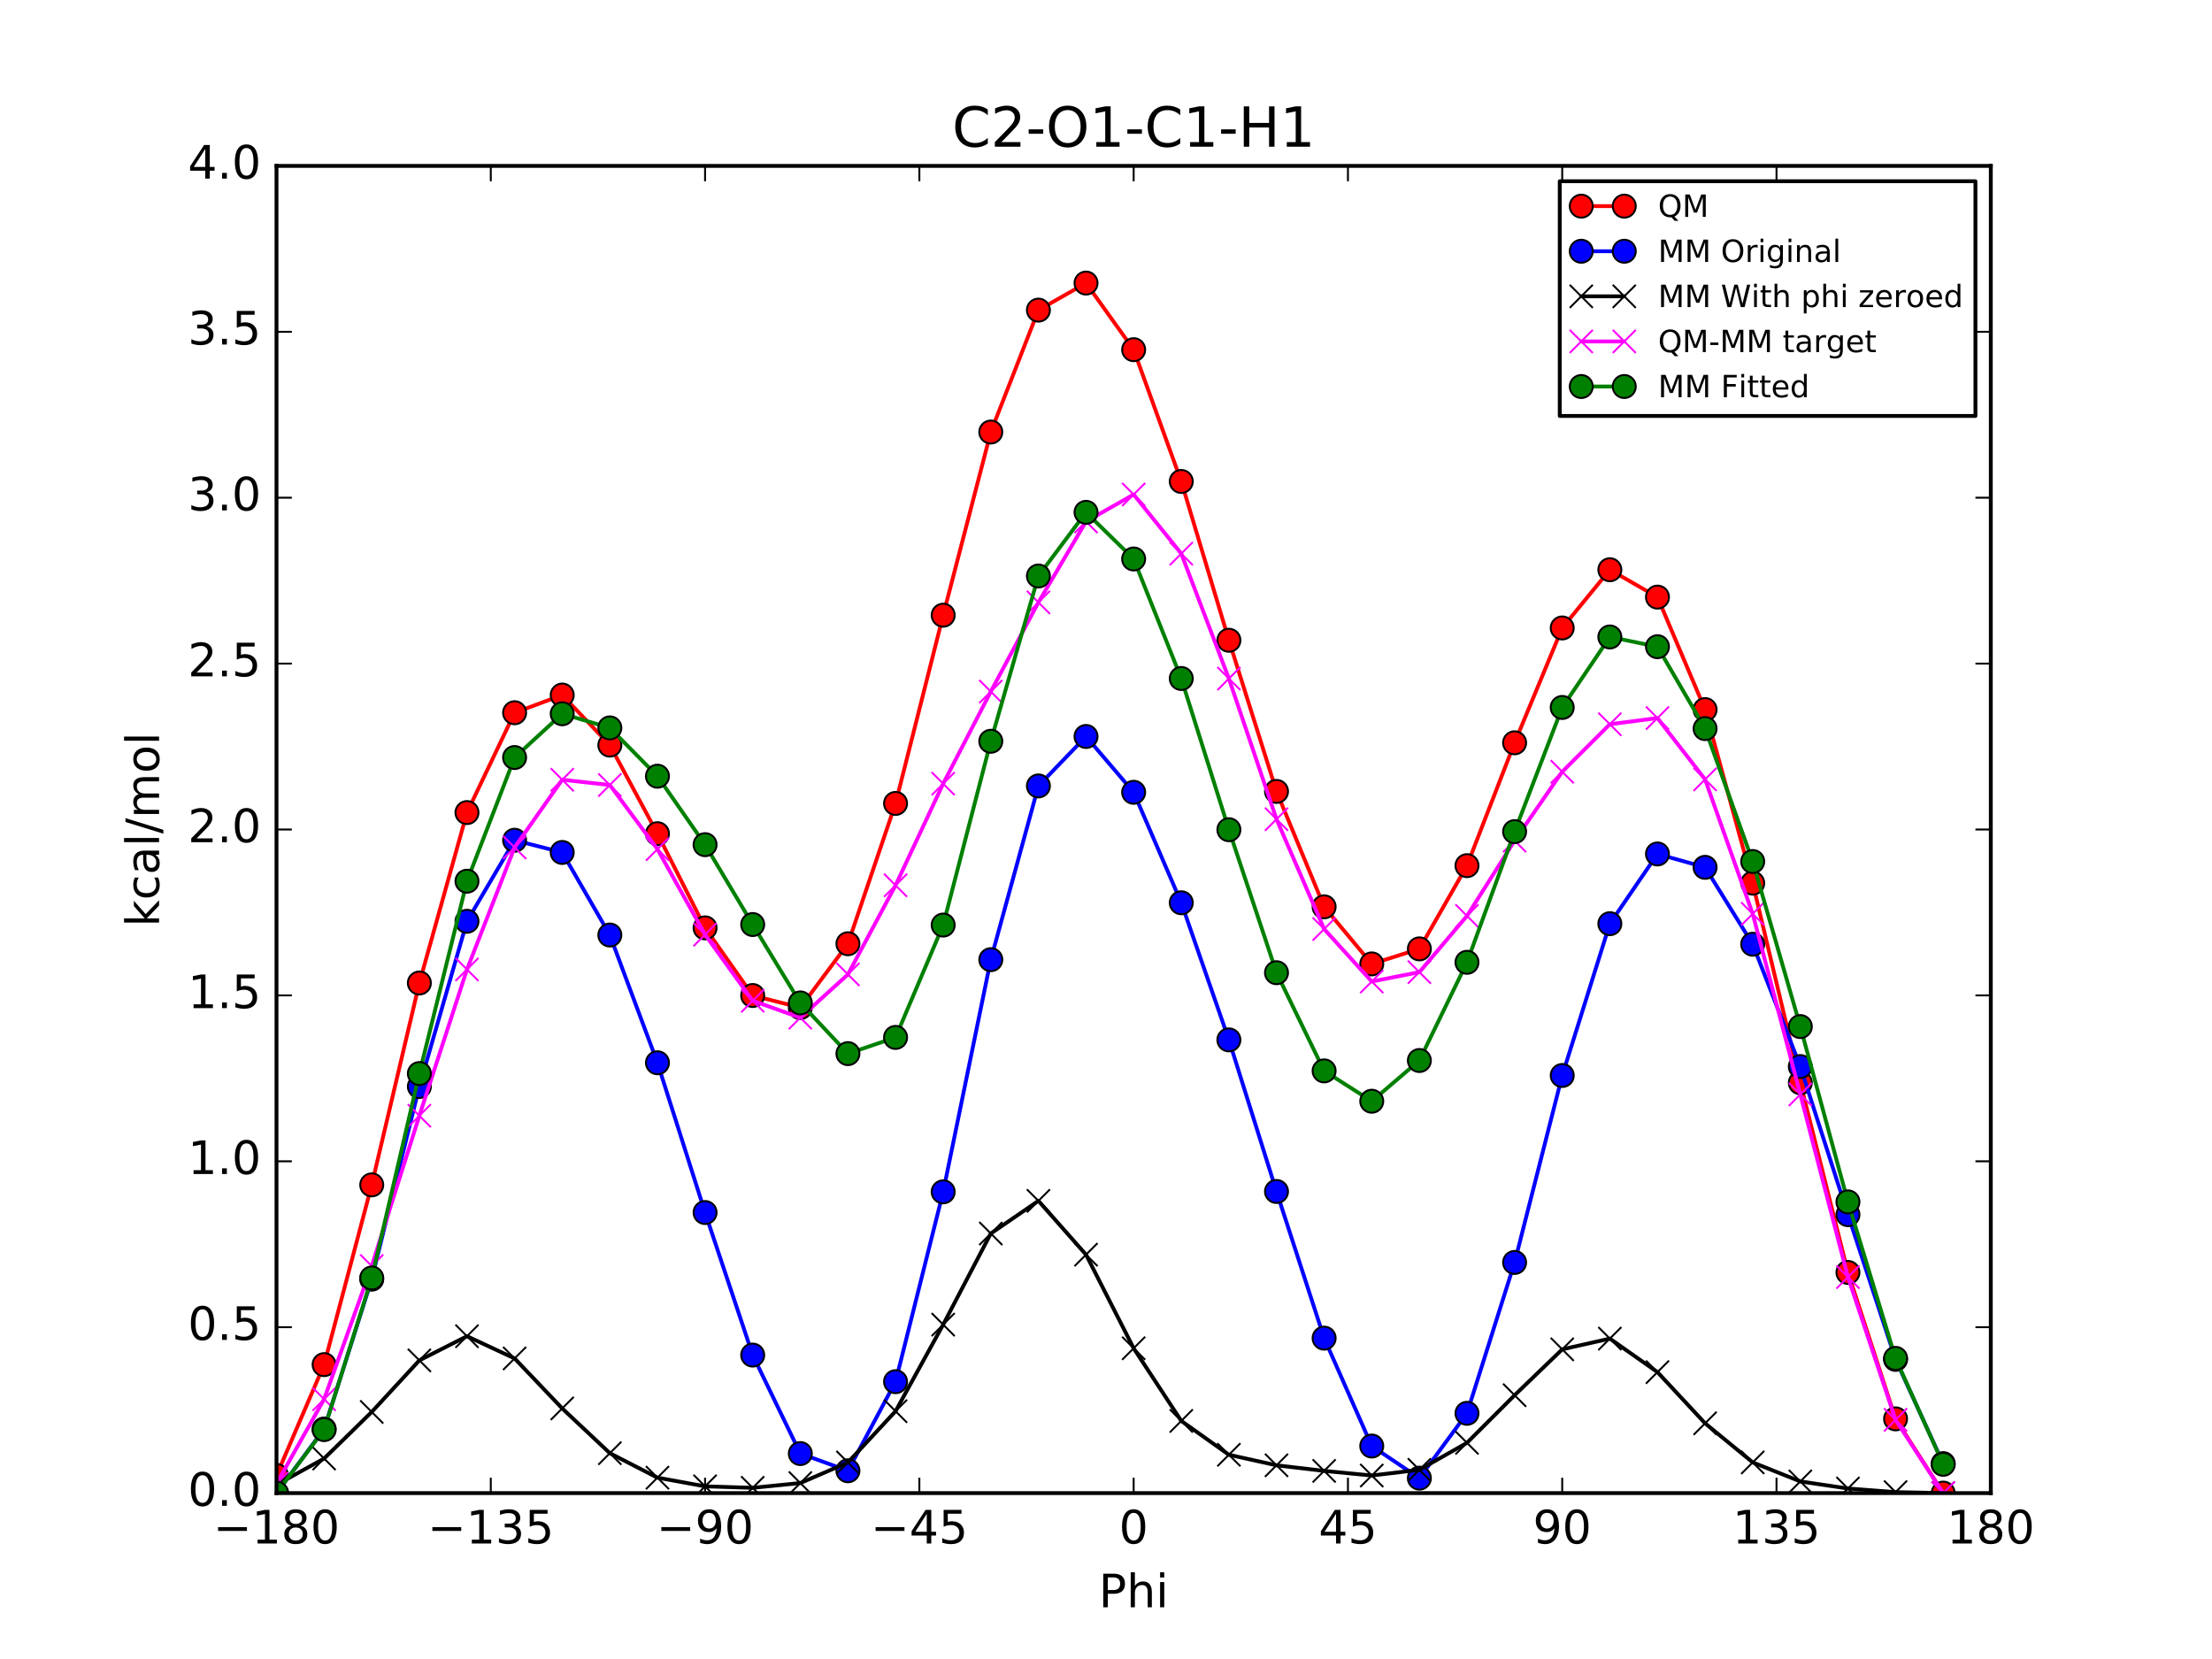 <?xml version="1.0" encoding="utf-8" standalone="no"?>
<!DOCTYPE svg PUBLIC "-//W3C//DTD SVG 1.1//EN"
  "http://www.w3.org/Graphics/SVG/1.1/DTD/svg11.dtd">
<!-- Created with matplotlib (http://matplotlib.org/) -->
<svg height="432pt" version="1.1" viewBox="0 0 576 432" width="576pt" xmlns="http://www.w3.org/2000/svg" xmlns:xlink="http://www.w3.org/1999/xlink">
 <defs>
  <style type="text/css">
*{stroke-linecap:butt;stroke-linejoin:round;stroke-miterlimit:100000;}
  </style>
 </defs>
 <g id="figure_1">
  <g id="patch_1">
   <path d="M 0 432 
L 576 432 
L 576 0 
L 0 0 
z
" style="fill:#ffffff;"/>
  </g>
  <g id="axes_1">
   <g id="patch_2">
    <path d="M 72 388.8 
L 518.4 388.8 
L 518.4 43.2 
L 72 43.2 
z
" style="fill:#ffffff;"/>
   </g>
   <g id="line2d_1">
    <path clip-path="url(#p5c73aeee30)" d="M 72 384.203 
L 84.4 355.343 
L 96.8 308.538 
L 109.2 255.971 
L 121.6 211.589 
L 134 185.594 
L 146.4 180.992 
L 158.8 194.021 
L 171.2 217.095 
L 183.6 241.612 
L 196 259.225 
L 208.4 262.377 
L 220.8 245.749 
L 233.2 209.209 
L 245.6 160.194 
L 258 112.499 
L 270.4 80.755 
L 282.8 73.713 
L 295.2 91.056 
L 307.6 125.37 
L 320 166.723 
L 332.4 206.086 
L 344.8 236.137 
L 357.2 251.004 
L 369.6 247.084 
L 382 225.412 
L 394.4 193.419 
L 406.8 163.517 
L 419.2 148.362 
L 431.6 155.483 
L 444 184.775 
L 456.4 229.964 
L 468.8 281.944 
L 481.2 331.339 
L 493.6 369.47 
L 506 388.8 
" style="fill:none;stroke:#ff0000;stroke-linecap:square;"/>
    <defs>
     <path d="M 0 3 
C 0.796 3 1.559 2.684 2.121 2.121 
C 2.684 1.559 3 0.796 3 0 
C 3 -0.796 2.684 -1.559 2.121 -2.121 
C 1.559 -2.684 0.796 -3 0 -3 
C -0.796 -3 -1.559 -2.684 -2.121 -2.121 
C -2.684 -1.559 -3 -0.796 -3 0 
C -3 0.796 -2.684 1.559 -2.121 2.121 
C -1.559 2.684 -0.796 3 0 3 
z
" id="m813292a72f" style="stroke:#000000;stroke-width:0.5;"/>
    </defs>
    <g clip-path="url(#p5c73aeee30)">
     <use style="fill:#ff0000;stroke:#000000;stroke-width:0.5;" x="72" xlink:href="#m813292a72f" y="384.203"/>
     <use style="fill:#ff0000;stroke:#000000;stroke-width:0.5;" x="84.4" xlink:href="#m813292a72f" y="355.343"/>
     <use style="fill:#ff0000;stroke:#000000;stroke-width:0.5;" x="96.8" xlink:href="#m813292a72f" y="308.538"/>
     <use style="fill:#ff0000;stroke:#000000;stroke-width:0.5;" x="109.2" xlink:href="#m813292a72f" y="255.971"/>
     <use style="fill:#ff0000;stroke:#000000;stroke-width:0.5;" x="121.6" xlink:href="#m813292a72f" y="211.589"/>
     <use style="fill:#ff0000;stroke:#000000;stroke-width:0.5;" x="134" xlink:href="#m813292a72f" y="185.594"/>
     <use style="fill:#ff0000;stroke:#000000;stroke-width:0.5;" x="146.4" xlink:href="#m813292a72f" y="180.992"/>
     <use style="fill:#ff0000;stroke:#000000;stroke-width:0.5;" x="158.8" xlink:href="#m813292a72f" y="194.021"/>
     <use style="fill:#ff0000;stroke:#000000;stroke-width:0.5;" x="171.2" xlink:href="#m813292a72f" y="217.095"/>
     <use style="fill:#ff0000;stroke:#000000;stroke-width:0.5;" x="183.6" xlink:href="#m813292a72f" y="241.612"/>
     <use style="fill:#ff0000;stroke:#000000;stroke-width:0.5;" x="196" xlink:href="#m813292a72f" y="259.225"/>
     <use style="fill:#ff0000;stroke:#000000;stroke-width:0.5;" x="208.4" xlink:href="#m813292a72f" y="262.377"/>
     <use style="fill:#ff0000;stroke:#000000;stroke-width:0.5;" x="220.8" xlink:href="#m813292a72f" y="245.749"/>
     <use style="fill:#ff0000;stroke:#000000;stroke-width:0.5;" x="233.2" xlink:href="#m813292a72f" y="209.209"/>
     <use style="fill:#ff0000;stroke:#000000;stroke-width:0.5;" x="245.6" xlink:href="#m813292a72f" y="160.194"/>
     <use style="fill:#ff0000;stroke:#000000;stroke-width:0.5;" x="258" xlink:href="#m813292a72f" y="112.499"/>
     <use style="fill:#ff0000;stroke:#000000;stroke-width:0.5;" x="270.4" xlink:href="#m813292a72f" y="80.755"/>
     <use style="fill:#ff0000;stroke:#000000;stroke-width:0.5;" x="282.8" xlink:href="#m813292a72f" y="73.713"/>
     <use style="fill:#ff0000;stroke:#000000;stroke-width:0.5;" x="295.2" xlink:href="#m813292a72f" y="91.056"/>
     <use style="fill:#ff0000;stroke:#000000;stroke-width:0.5;" x="307.6" xlink:href="#m813292a72f" y="125.37"/>
     <use style="fill:#ff0000;stroke:#000000;stroke-width:0.5;" x="320" xlink:href="#m813292a72f" y="166.723"/>
     <use style="fill:#ff0000;stroke:#000000;stroke-width:0.5;" x="332.4" xlink:href="#m813292a72f" y="206.086"/>
     <use style="fill:#ff0000;stroke:#000000;stroke-width:0.5;" x="344.8" xlink:href="#m813292a72f" y="236.137"/>
     <use style="fill:#ff0000;stroke:#000000;stroke-width:0.5;" x="357.2" xlink:href="#m813292a72f" y="251.004"/>
     <use style="fill:#ff0000;stroke:#000000;stroke-width:0.5;" x="369.6" xlink:href="#m813292a72f" y="247.084"/>
     <use style="fill:#ff0000;stroke:#000000;stroke-width:0.5;" x="382" xlink:href="#m813292a72f" y="225.412"/>
     <use style="fill:#ff0000;stroke:#000000;stroke-width:0.5;" x="394.4" xlink:href="#m813292a72f" y="193.419"/>
     <use style="fill:#ff0000;stroke:#000000;stroke-width:0.5;" x="406.8" xlink:href="#m813292a72f" y="163.517"/>
     <use style="fill:#ff0000;stroke:#000000;stroke-width:0.5;" x="419.2" xlink:href="#m813292a72f" y="148.362"/>
     <use style="fill:#ff0000;stroke:#000000;stroke-width:0.5;" x="431.6" xlink:href="#m813292a72f" y="155.483"/>
     <use style="fill:#ff0000;stroke:#000000;stroke-width:0.5;" x="444" xlink:href="#m813292a72f" y="184.775"/>
     <use style="fill:#ff0000;stroke:#000000;stroke-width:0.5;" x="456.4" xlink:href="#m813292a72f" y="229.964"/>
     <use style="fill:#ff0000;stroke:#000000;stroke-width:0.5;" x="468.8" xlink:href="#m813292a72f" y="281.944"/>
     <use style="fill:#ff0000;stroke:#000000;stroke-width:0.5;" x="481.2" xlink:href="#m813292a72f" y="331.339"/>
     <use style="fill:#ff0000;stroke:#000000;stroke-width:0.5;" x="493.6" xlink:href="#m813292a72f" y="369.47"/>
     <use style="fill:#ff0000;stroke:#000000;stroke-width:0.5;" x="506" xlink:href="#m813292a72f" y="388.8"/>
    </g>
   </g>
   <g id="line2d_2">
    <path clip-path="url(#p5c73aeee30)" d="M 72 388.8 
L 84.4 372.115 
L 96.8 333.089 
L 109.2 282.926 
L 121.6 239.901 
L 134 218.795 
L 146.4 221.977 
L 158.8 243.478 
L 171.2 276.744 
L 183.6 315.739 
L 196 352.861 
L 208.4 378.506 
L 220.8 382.984 
L 233.2 359.791 
L 245.6 310.35 
L 258 249.895 
L 270.4 204.653 
L 282.8 191.775 
L 295.2 206.312 
L 307.6 235.074 
L 320 270.784 
L 332.4 310.262 
L 344.8 348.448 
L 357.2 376.544 
L 369.6 384.902 
L 382 368.024 
L 394.4 328.738 
L 406.8 280.054 
L 419.2 240.525 
L 431.6 222.368 
L 444 225.852 
L 456.4 245.873 
L 468.8 277.73 
L 481.2 316.299 
L 493.6 353.98 
L 506 381.123 
" style="fill:none;stroke:#0000ff;stroke-linecap:square;"/>
    <defs>
     <path d="M 0 3 
C 0.796 3 1.559 2.684 2.121 2.121 
C 2.684 1.559 3 0.796 3 0 
C 3 -0.796 2.684 -1.559 2.121 -2.121 
C 1.559 -2.684 0.796 -3 0 -3 
C -0.796 -3 -1.559 -2.684 -2.121 -2.121 
C -2.684 -1.559 -3 -0.796 -3 0 
C -3 0.796 -2.684 1.559 -2.121 2.121 
C -1.559 2.684 -0.796 3 0 3 
z
" id="ma0b42e2186" style="stroke:#000000;stroke-width:0.5;"/>
    </defs>
    <g clip-path="url(#p5c73aeee30)">
     <use style="fill:#0000ff;stroke:#000000;stroke-width:0.5;" x="72" xlink:href="#ma0b42e2186" y="388.8"/>
     <use style="fill:#0000ff;stroke:#000000;stroke-width:0.5;" x="84.4" xlink:href="#ma0b42e2186" y="372.115"/>
     <use style="fill:#0000ff;stroke:#000000;stroke-width:0.5;" x="96.8" xlink:href="#ma0b42e2186" y="333.089"/>
     <use style="fill:#0000ff;stroke:#000000;stroke-width:0.5;" x="109.2" xlink:href="#ma0b42e2186" y="282.926"/>
     <use style="fill:#0000ff;stroke:#000000;stroke-width:0.5;" x="121.6" xlink:href="#ma0b42e2186" y="239.901"/>
     <use style="fill:#0000ff;stroke:#000000;stroke-width:0.5;" x="134" xlink:href="#ma0b42e2186" y="218.795"/>
     <use style="fill:#0000ff;stroke:#000000;stroke-width:0.5;" x="146.4" xlink:href="#ma0b42e2186" y="221.977"/>
     <use style="fill:#0000ff;stroke:#000000;stroke-width:0.5;" x="158.8" xlink:href="#ma0b42e2186" y="243.478"/>
     <use style="fill:#0000ff;stroke:#000000;stroke-width:0.5;" x="171.2" xlink:href="#ma0b42e2186" y="276.744"/>
     <use style="fill:#0000ff;stroke:#000000;stroke-width:0.5;" x="183.6" xlink:href="#ma0b42e2186" y="315.739"/>
     <use style="fill:#0000ff;stroke:#000000;stroke-width:0.5;" x="196" xlink:href="#ma0b42e2186" y="352.861"/>
     <use style="fill:#0000ff;stroke:#000000;stroke-width:0.5;" x="208.4" xlink:href="#ma0b42e2186" y="378.506"/>
     <use style="fill:#0000ff;stroke:#000000;stroke-width:0.5;" x="220.8" xlink:href="#ma0b42e2186" y="382.984"/>
     <use style="fill:#0000ff;stroke:#000000;stroke-width:0.5;" x="233.2" xlink:href="#ma0b42e2186" y="359.791"/>
     <use style="fill:#0000ff;stroke:#000000;stroke-width:0.5;" x="245.6" xlink:href="#ma0b42e2186" y="310.35"/>
     <use style="fill:#0000ff;stroke:#000000;stroke-width:0.5;" x="258" xlink:href="#ma0b42e2186" y="249.895"/>
     <use style="fill:#0000ff;stroke:#000000;stroke-width:0.5;" x="270.4" xlink:href="#ma0b42e2186" y="204.653"/>
     <use style="fill:#0000ff;stroke:#000000;stroke-width:0.5;" x="282.8" xlink:href="#ma0b42e2186" y="191.775"/>
     <use style="fill:#0000ff;stroke:#000000;stroke-width:0.5;" x="295.2" xlink:href="#ma0b42e2186" y="206.312"/>
     <use style="fill:#0000ff;stroke:#000000;stroke-width:0.5;" x="307.6" xlink:href="#ma0b42e2186" y="235.074"/>
     <use style="fill:#0000ff;stroke:#000000;stroke-width:0.5;" x="320" xlink:href="#ma0b42e2186" y="270.784"/>
     <use style="fill:#0000ff;stroke:#000000;stroke-width:0.5;" x="332.4" xlink:href="#ma0b42e2186" y="310.262"/>
     <use style="fill:#0000ff;stroke:#000000;stroke-width:0.5;" x="344.8" xlink:href="#ma0b42e2186" y="348.448"/>
     <use style="fill:#0000ff;stroke:#000000;stroke-width:0.5;" x="357.2" xlink:href="#ma0b42e2186" y="376.544"/>
     <use style="fill:#0000ff;stroke:#000000;stroke-width:0.5;" x="369.6" xlink:href="#ma0b42e2186" y="384.902"/>
     <use style="fill:#0000ff;stroke:#000000;stroke-width:0.5;" x="382" xlink:href="#ma0b42e2186" y="368.024"/>
     <use style="fill:#0000ff;stroke:#000000;stroke-width:0.5;" x="394.4" xlink:href="#ma0b42e2186" y="328.738"/>
     <use style="fill:#0000ff;stroke:#000000;stroke-width:0.5;" x="406.8" xlink:href="#ma0b42e2186" y="280.054"/>
     <use style="fill:#0000ff;stroke:#000000;stroke-width:0.5;" x="419.2" xlink:href="#ma0b42e2186" y="240.525"/>
     <use style="fill:#0000ff;stroke:#000000;stroke-width:0.5;" x="431.6" xlink:href="#ma0b42e2186" y="222.368"/>
     <use style="fill:#0000ff;stroke:#000000;stroke-width:0.5;" x="444" xlink:href="#ma0b42e2186" y="225.852"/>
     <use style="fill:#0000ff;stroke:#000000;stroke-width:0.5;" x="456.4" xlink:href="#ma0b42e2186" y="245.873"/>
     <use style="fill:#0000ff;stroke:#000000;stroke-width:0.5;" x="468.8" xlink:href="#ma0b42e2186" y="277.73"/>
     <use style="fill:#0000ff;stroke:#000000;stroke-width:0.5;" x="481.2" xlink:href="#ma0b42e2186" y="316.299"/>
     <use style="fill:#0000ff;stroke:#000000;stroke-width:0.5;" x="493.6" xlink:href="#ma0b42e2186" y="353.98"/>
     <use style="fill:#0000ff;stroke:#000000;stroke-width:0.5;" x="506" xlink:href="#ma0b42e2186" y="381.123"/>
    </g>
   </g>
   <g id="line2d_3">
    <path clip-path="url(#p5c73aeee30)" d="M 72 386.637 
L 84.4 379.798 
L 96.8 367.666 
L 109.2 354.237 
L 121.6 347.946 
L 134 353.729 
L 146.4 366.751 
L 158.8 378.407 
L 171.2 384.779 
L 183.6 387.039 
L 196 387.427 
L 208.4 386.183 
L 220.8 380.822 
L 233.2 367.474 
L 245.6 344.927 
L 258 321.207 
L 270.4 312.698 
L 282.8 326.71 
L 295.2 351.086 
L 307.6 370.003 
L 320 378.819 
L 332.4 381.561 
L 344.8 383.015 
L 357.2 384.221 
L 369.6 382.739 
L 382 375.707 
L 394.4 363.315 
L 406.8 351.365 
L 419.2 348.571 
L 431.6 357.302 
L 444 370.627 
L 456.4 380.802 
L 468.8 385.765 
L 481.2 387.599 
L 493.6 388.546 
L 506 388.8 
" style="fill:none;stroke:#000000;stroke-linecap:square;"/>
    <defs>
     <path d="M -3 3 
L 3 -3 
M -3 -3 
L 3 3 
" id="mfbe9fc2ca9" style="stroke:#000000;stroke-width:0.5;"/>
    </defs>
    <g clip-path="url(#p5c73aeee30)">
     <use style="stroke:#000000;stroke-width:0.5;" x="72" xlink:href="#mfbe9fc2ca9" y="386.637"/>
     <use style="stroke:#000000;stroke-width:0.5;" x="84.4" xlink:href="#mfbe9fc2ca9" y="379.798"/>
     <use style="stroke:#000000;stroke-width:0.5;" x="96.8" xlink:href="#mfbe9fc2ca9" y="367.666"/>
     <use style="stroke:#000000;stroke-width:0.5;" x="109.2" xlink:href="#mfbe9fc2ca9" y="354.237"/>
     <use style="stroke:#000000;stroke-width:0.5;" x="121.6" xlink:href="#mfbe9fc2ca9" y="347.946"/>
     <use style="stroke:#000000;stroke-width:0.5;" x="134" xlink:href="#mfbe9fc2ca9" y="353.729"/>
     <use style="stroke:#000000;stroke-width:0.5;" x="146.4" xlink:href="#mfbe9fc2ca9" y="366.751"/>
     <use style="stroke:#000000;stroke-width:0.5;" x="158.8" xlink:href="#mfbe9fc2ca9" y="378.407"/>
     <use style="stroke:#000000;stroke-width:0.5;" x="171.2" xlink:href="#mfbe9fc2ca9" y="384.779"/>
     <use style="stroke:#000000;stroke-width:0.5;" x="183.6" xlink:href="#mfbe9fc2ca9" y="387.039"/>
     <use style="stroke:#000000;stroke-width:0.5;" x="196" xlink:href="#mfbe9fc2ca9" y="387.427"/>
     <use style="stroke:#000000;stroke-width:0.5;" x="208.4" xlink:href="#mfbe9fc2ca9" y="386.183"/>
     <use style="stroke:#000000;stroke-width:0.5;" x="220.8" xlink:href="#mfbe9fc2ca9" y="380.822"/>
     <use style="stroke:#000000;stroke-width:0.5;" x="233.2" xlink:href="#mfbe9fc2ca9" y="367.474"/>
     <use style="stroke:#000000;stroke-width:0.5;" x="245.6" xlink:href="#mfbe9fc2ca9" y="344.927"/>
     <use style="stroke:#000000;stroke-width:0.5;" x="258" xlink:href="#mfbe9fc2ca9" y="321.207"/>
     <use style="stroke:#000000;stroke-width:0.5;" x="270.4" xlink:href="#mfbe9fc2ca9" y="312.698"/>
     <use style="stroke:#000000;stroke-width:0.5;" x="282.8" xlink:href="#mfbe9fc2ca9" y="326.71"/>
     <use style="stroke:#000000;stroke-width:0.5;" x="295.2" xlink:href="#mfbe9fc2ca9" y="351.086"/>
     <use style="stroke:#000000;stroke-width:0.5;" x="307.6" xlink:href="#mfbe9fc2ca9" y="370.003"/>
     <use style="stroke:#000000;stroke-width:0.5;" x="320" xlink:href="#mfbe9fc2ca9" y="378.819"/>
     <use style="stroke:#000000;stroke-width:0.5;" x="332.4" xlink:href="#mfbe9fc2ca9" y="381.561"/>
     <use style="stroke:#000000;stroke-width:0.5;" x="344.8" xlink:href="#mfbe9fc2ca9" y="383.015"/>
     <use style="stroke:#000000;stroke-width:0.5;" x="357.2" xlink:href="#mfbe9fc2ca9" y="384.221"/>
     <use style="stroke:#000000;stroke-width:0.5;" x="369.6" xlink:href="#mfbe9fc2ca9" y="382.739"/>
     <use style="stroke:#000000;stroke-width:0.5;" x="382" xlink:href="#mfbe9fc2ca9" y="375.707"/>
     <use style="stroke:#000000;stroke-width:0.5;" x="394.4" xlink:href="#mfbe9fc2ca9" y="363.315"/>
     <use style="stroke:#000000;stroke-width:0.5;" x="406.8" xlink:href="#mfbe9fc2ca9" y="351.365"/>
     <use style="stroke:#000000;stroke-width:0.5;" x="419.2" xlink:href="#mfbe9fc2ca9" y="348.571"/>
     <use style="stroke:#000000;stroke-width:0.5;" x="431.6" xlink:href="#mfbe9fc2ca9" y="357.302"/>
     <use style="stroke:#000000;stroke-width:0.5;" x="444" xlink:href="#mfbe9fc2ca9" y="370.627"/>
     <use style="stroke:#000000;stroke-width:0.5;" x="456.4" xlink:href="#mfbe9fc2ca9" y="380.802"/>
     <use style="stroke:#000000;stroke-width:0.5;" x="468.8" xlink:href="#mfbe9fc2ca9" y="385.765"/>
     <use style="stroke:#000000;stroke-width:0.5;" x="481.2" xlink:href="#mfbe9fc2ca9" y="387.599"/>
     <use style="stroke:#000000;stroke-width:0.5;" x="493.6" xlink:href="#mfbe9fc2ca9" y="388.546"/>
     <use style="stroke:#000000;stroke-width:0.5;" x="506" xlink:href="#mfbe9fc2ca9" y="388.8"/>
    </g>
   </g>
   <g id="line2d_4">
    <path clip-path="url(#p5c73aeee30)" d="M 72 386.366 
L 84.4 364.344 
L 96.8 329.672 
L 109.2 290.533 
L 121.6 252.443 
L 134 220.665 
L 146.4 203.041 
L 158.8 204.414 
L 171.2 221.116 
L 183.6 243.373 
L 196 260.598 
L 208.4 264.995 
L 220.8 253.728 
L 233.2 230.534 
L 245.6 204.067 
L 258 180.093 
L 270.4 156.857 
L 282.8 135.803 
L 295.2 128.77 
L 307.6 144.167 
L 320 176.704 
L 332.4 213.325 
L 344.8 241.922 
L 357.2 255.583 
L 369.6 253.144 
L 382 238.505 
L 394.4 218.904 
L 406.8 200.952 
L 419.2 188.591 
L 431.6 186.981 
L 444 202.949 
L 456.4 237.962 
L 468.8 284.979 
L 481.2 332.54 
L 493.6 369.724 
L 506 388.8 
" style="fill:none;stroke:#ff00ff;stroke-linecap:square;"/>
    <defs>
     <path d="M -3 3 
L 3 -3 
M -3 -3 
L 3 3 
" id="m4c16a5c792" style="stroke:#ff00ff;stroke-width:0.5;"/>
    </defs>
    <g clip-path="url(#p5c73aeee30)">
     <use style="fill:#ff00ff;stroke:#ff00ff;stroke-width:0.5;" x="72" xlink:href="#m4c16a5c792" y="386.366"/>
     <use style="fill:#ff00ff;stroke:#ff00ff;stroke-width:0.5;" x="84.4" xlink:href="#m4c16a5c792" y="364.344"/>
     <use style="fill:#ff00ff;stroke:#ff00ff;stroke-width:0.5;" x="96.8" xlink:href="#m4c16a5c792" y="329.672"/>
     <use style="fill:#ff00ff;stroke:#ff00ff;stroke-width:0.5;" x="109.2" xlink:href="#m4c16a5c792" y="290.533"/>
     <use style="fill:#ff00ff;stroke:#ff00ff;stroke-width:0.5;" x="121.6" xlink:href="#m4c16a5c792" y="252.443"/>
     <use style="fill:#ff00ff;stroke:#ff00ff;stroke-width:0.5;" x="134" xlink:href="#m4c16a5c792" y="220.665"/>
     <use style="fill:#ff00ff;stroke:#ff00ff;stroke-width:0.5;" x="146.4" xlink:href="#m4c16a5c792" y="203.041"/>
     <use style="fill:#ff00ff;stroke:#ff00ff;stroke-width:0.5;" x="158.8" xlink:href="#m4c16a5c792" y="204.414"/>
     <use style="fill:#ff00ff;stroke:#ff00ff;stroke-width:0.5;" x="171.2" xlink:href="#m4c16a5c792" y="221.116"/>
     <use style="fill:#ff00ff;stroke:#ff00ff;stroke-width:0.5;" x="183.6" xlink:href="#m4c16a5c792" y="243.373"/>
     <use style="fill:#ff00ff;stroke:#ff00ff;stroke-width:0.5;" x="196" xlink:href="#m4c16a5c792" y="260.598"/>
     <use style="fill:#ff00ff;stroke:#ff00ff;stroke-width:0.5;" x="208.4" xlink:href="#m4c16a5c792" y="264.995"/>
     <use style="fill:#ff00ff;stroke:#ff00ff;stroke-width:0.5;" x="220.8" xlink:href="#m4c16a5c792" y="253.728"/>
     <use style="fill:#ff00ff;stroke:#ff00ff;stroke-width:0.5;" x="233.2" xlink:href="#m4c16a5c792" y="230.534"/>
     <use style="fill:#ff00ff;stroke:#ff00ff;stroke-width:0.5;" x="245.6" xlink:href="#m4c16a5c792" y="204.067"/>
     <use style="fill:#ff00ff;stroke:#ff00ff;stroke-width:0.5;" x="258" xlink:href="#m4c16a5c792" y="180.093"/>
     <use style="fill:#ff00ff;stroke:#ff00ff;stroke-width:0.5;" x="270.4" xlink:href="#m4c16a5c792" y="156.857"/>
     <use style="fill:#ff00ff;stroke:#ff00ff;stroke-width:0.5;" x="282.8" xlink:href="#m4c16a5c792" y="135.803"/>
     <use style="fill:#ff00ff;stroke:#ff00ff;stroke-width:0.5;" x="295.2" xlink:href="#m4c16a5c792" y="128.77"/>
     <use style="fill:#ff00ff;stroke:#ff00ff;stroke-width:0.5;" x="307.6" xlink:href="#m4c16a5c792" y="144.167"/>
     <use style="fill:#ff00ff;stroke:#ff00ff;stroke-width:0.5;" x="320" xlink:href="#m4c16a5c792" y="176.704"/>
     <use style="fill:#ff00ff;stroke:#ff00ff;stroke-width:0.5;" x="332.4" xlink:href="#m4c16a5c792" y="213.325"/>
     <use style="fill:#ff00ff;stroke:#ff00ff;stroke-width:0.5;" x="344.8" xlink:href="#m4c16a5c792" y="241.922"/>
     <use style="fill:#ff00ff;stroke:#ff00ff;stroke-width:0.5;" x="357.2" xlink:href="#m4c16a5c792" y="255.583"/>
     <use style="fill:#ff00ff;stroke:#ff00ff;stroke-width:0.5;" x="369.6" xlink:href="#m4c16a5c792" y="253.144"/>
     <use style="fill:#ff00ff;stroke:#ff00ff;stroke-width:0.5;" x="382" xlink:href="#m4c16a5c792" y="238.505"/>
     <use style="fill:#ff00ff;stroke:#ff00ff;stroke-width:0.5;" x="394.4" xlink:href="#m4c16a5c792" y="218.904"/>
     <use style="fill:#ff00ff;stroke:#ff00ff;stroke-width:0.5;" x="406.8" xlink:href="#m4c16a5c792" y="200.952"/>
     <use style="fill:#ff00ff;stroke:#ff00ff;stroke-width:0.5;" x="419.2" xlink:href="#m4c16a5c792" y="188.591"/>
     <use style="fill:#ff00ff;stroke:#ff00ff;stroke-width:0.5;" x="431.6" xlink:href="#m4c16a5c792" y="186.981"/>
     <use style="fill:#ff00ff;stroke:#ff00ff;stroke-width:0.5;" x="444" xlink:href="#m4c16a5c792" y="202.949"/>
     <use style="fill:#ff00ff;stroke:#ff00ff;stroke-width:0.5;" x="456.4" xlink:href="#m4c16a5c792" y="237.962"/>
     <use style="fill:#ff00ff;stroke:#ff00ff;stroke-width:0.5;" x="468.8" xlink:href="#m4c16a5c792" y="284.979"/>
     <use style="fill:#ff00ff;stroke:#ff00ff;stroke-width:0.5;" x="481.2" xlink:href="#m4c16a5c792" y="332.54"/>
     <use style="fill:#ff00ff;stroke:#ff00ff;stroke-width:0.5;" x="493.6" xlink:href="#m4c16a5c792" y="369.724"/>
     <use style="fill:#ff00ff;stroke:#ff00ff;stroke-width:0.5;" x="506" xlink:href="#m4c16a5c792" y="388.8"/>
    </g>
   </g>
   <g id="line2d_5">
    <path clip-path="url(#p5c73aeee30)" d="M 72 388.8 
L 84.4 372.269 
L 96.8 332.785 
L 109.2 279.551 
L 121.6 229.461 
L 134 197.256 
L 146.4 185.866 
L 158.8 189.541 
L 171.2 202.119 
L 183.6 219.951 
L 196 240.749 
L 208.4 261.159 
L 220.8 274.36 
L 233.2 270.139 
L 245.6 240.886 
L 258 193.025 
L 270.4 149.991 
L 282.8 133.408 
L 295.2 145.555 
L 307.6 176.675 
L 320 216.057 
L 332.4 253.292 
L 344.8 278.859 
L 357.2 286.758 
L 369.6 276.155 
L 382 250.581 
L 394.4 216.559 
L 406.8 184.218 
L 419.2 165.865 
L 431.6 168.402 
L 444 189.724 
L 456.4 224.337 
L 468.8 267.316 
L 481.2 312.97 
L 493.6 353.723 
L 506 381.307 
" style="fill:none;stroke:#008000;stroke-linecap:square;"/>
    <defs>
     <path d="M 0 3 
C 0.796 3 1.559 2.684 2.121 2.121 
C 2.684 1.559 3 0.796 3 0 
C 3 -0.796 2.684 -1.559 2.121 -2.121 
C 1.559 -2.684 0.796 -3 0 -3 
C -0.796 -3 -1.559 -2.684 -2.121 -2.121 
C -2.684 -1.559 -3 -0.796 -3 0 
C -3 0.796 -2.684 1.559 -2.121 2.121 
C -1.559 2.684 -0.796 3 0 3 
z
" id="med99c6ac08" style="stroke:#000000;stroke-width:0.5;"/>
    </defs>
    <g clip-path="url(#p5c73aeee30)">
     <use style="fill:#008000;stroke:#000000;stroke-width:0.5;" x="72" xlink:href="#med99c6ac08" y="388.8"/>
     <use style="fill:#008000;stroke:#000000;stroke-width:0.5;" x="84.4" xlink:href="#med99c6ac08" y="372.269"/>
     <use style="fill:#008000;stroke:#000000;stroke-width:0.5;" x="96.8" xlink:href="#med99c6ac08" y="332.785"/>
     <use style="fill:#008000;stroke:#000000;stroke-width:0.5;" x="109.2" xlink:href="#med99c6ac08" y="279.551"/>
     <use style="fill:#008000;stroke:#000000;stroke-width:0.5;" x="121.6" xlink:href="#med99c6ac08" y="229.461"/>
     <use style="fill:#008000;stroke:#000000;stroke-width:0.5;" x="134" xlink:href="#med99c6ac08" y="197.256"/>
     <use style="fill:#008000;stroke:#000000;stroke-width:0.5;" x="146.4" xlink:href="#med99c6ac08" y="185.866"/>
     <use style="fill:#008000;stroke:#000000;stroke-width:0.5;" x="158.8" xlink:href="#med99c6ac08" y="189.541"/>
     <use style="fill:#008000;stroke:#000000;stroke-width:0.5;" x="171.2" xlink:href="#med99c6ac08" y="202.119"/>
     <use style="fill:#008000;stroke:#000000;stroke-width:0.5;" x="183.6" xlink:href="#med99c6ac08" y="219.951"/>
     <use style="fill:#008000;stroke:#000000;stroke-width:0.5;" x="196" xlink:href="#med99c6ac08" y="240.749"/>
     <use style="fill:#008000;stroke:#000000;stroke-width:0.5;" x="208.4" xlink:href="#med99c6ac08" y="261.159"/>
     <use style="fill:#008000;stroke:#000000;stroke-width:0.5;" x="220.8" xlink:href="#med99c6ac08" y="274.36"/>
     <use style="fill:#008000;stroke:#000000;stroke-width:0.5;" x="233.2" xlink:href="#med99c6ac08" y="270.139"/>
     <use style="fill:#008000;stroke:#000000;stroke-width:0.5;" x="245.6" xlink:href="#med99c6ac08" y="240.886"/>
     <use style="fill:#008000;stroke:#000000;stroke-width:0.5;" x="258" xlink:href="#med99c6ac08" y="193.025"/>
     <use style="fill:#008000;stroke:#000000;stroke-width:0.5;" x="270.4" xlink:href="#med99c6ac08" y="149.991"/>
     <use style="fill:#008000;stroke:#000000;stroke-width:0.5;" x="282.8" xlink:href="#med99c6ac08" y="133.408"/>
     <use style="fill:#008000;stroke:#000000;stroke-width:0.5;" x="295.2" xlink:href="#med99c6ac08" y="145.555"/>
     <use style="fill:#008000;stroke:#000000;stroke-width:0.5;" x="307.6" xlink:href="#med99c6ac08" y="176.675"/>
     <use style="fill:#008000;stroke:#000000;stroke-width:0.5;" x="320" xlink:href="#med99c6ac08" y="216.057"/>
     <use style="fill:#008000;stroke:#000000;stroke-width:0.5;" x="332.4" xlink:href="#med99c6ac08" y="253.292"/>
     <use style="fill:#008000;stroke:#000000;stroke-width:0.5;" x="344.8" xlink:href="#med99c6ac08" y="278.859"/>
     <use style="fill:#008000;stroke:#000000;stroke-width:0.5;" x="357.2" xlink:href="#med99c6ac08" y="286.758"/>
     <use style="fill:#008000;stroke:#000000;stroke-width:0.5;" x="369.6" xlink:href="#med99c6ac08" y="276.155"/>
     <use style="fill:#008000;stroke:#000000;stroke-width:0.5;" x="382" xlink:href="#med99c6ac08" y="250.581"/>
     <use style="fill:#008000;stroke:#000000;stroke-width:0.5;" x="394.4" xlink:href="#med99c6ac08" y="216.559"/>
     <use style="fill:#008000;stroke:#000000;stroke-width:0.5;" x="406.8" xlink:href="#med99c6ac08" y="184.218"/>
     <use style="fill:#008000;stroke:#000000;stroke-width:0.5;" x="419.2" xlink:href="#med99c6ac08" y="165.865"/>
     <use style="fill:#008000;stroke:#000000;stroke-width:0.5;" x="431.6" xlink:href="#med99c6ac08" y="168.402"/>
     <use style="fill:#008000;stroke:#000000;stroke-width:0.5;" x="444" xlink:href="#med99c6ac08" y="189.724"/>
     <use style="fill:#008000;stroke:#000000;stroke-width:0.5;" x="456.4" xlink:href="#med99c6ac08" y="224.337"/>
     <use style="fill:#008000;stroke:#000000;stroke-width:0.5;" x="468.8" xlink:href="#med99c6ac08" y="267.316"/>
     <use style="fill:#008000;stroke:#000000;stroke-width:0.5;" x="481.2" xlink:href="#med99c6ac08" y="312.97"/>
     <use style="fill:#008000;stroke:#000000;stroke-width:0.5;" x="493.6" xlink:href="#med99c6ac08" y="353.723"/>
     <use style="fill:#008000;stroke:#000000;stroke-width:0.5;" x="506" xlink:href="#med99c6ac08" y="381.307"/>
    </g>
   </g>
   <g id="patch_3">
    <path d="M 72 43.2 
L 518.4 43.2 
" style="fill:none;stroke:#000000;stroke-linecap:square;stroke-linejoin:miter;"/>
   </g>
   <g id="patch_4">
    <path d="M 72 388.8 
L 72 43.2 
" style="fill:none;stroke:#000000;stroke-linecap:square;stroke-linejoin:miter;"/>
   </g>
   <g id="patch_5">
    <path d="M 72 388.8 
L 518.4 388.8 
" style="fill:none;stroke:#000000;stroke-linecap:square;stroke-linejoin:miter;"/>
   </g>
   <g id="patch_6">
    <path d="M 518.4 388.8 
L 518.4 43.2 
" style="fill:none;stroke:#000000;stroke-linecap:square;stroke-linejoin:miter;"/>
   </g>
   <g id="matplotlib.axis_1">
    <g id="xtick_1">
     <g id="line2d_6">
      <defs>
       <path d="M 0 0 
L 0 -4 
" id="m4241aa546c" style="stroke:#000000;stroke-width:0.5;"/>
      </defs>
      <g>
       <use style="stroke:#000000;stroke-width:0.5;" x="72.0" xlink:href="#m4241aa546c" y="388.8"/>
      </g>
     </g>
     <g id="line2d_7">
      <defs>
       <path d="M 0 0 
L 0 4 
" id="m23ebf86e09" style="stroke:#000000;stroke-width:0.5;"/>
      </defs>
      <g>
       <use style="stroke:#000000;stroke-width:0.5;" x="72.0" xlink:href="#m23ebf86e09" y="43.2"/>
      </g>
     </g>
     <g id="text_1">
      <!-- −180 -->
      <defs>
       <path d="M 31.781 34.625 
Q 24.75 34.625 20.719 30.859 
Q 16.703 27.094 16.703 20.516 
Q 16.703 13.922 20.719 10.156 
Q 24.75 6.391 31.781 6.391 
Q 38.812 6.391 42.859 10.172 
Q 46.922 13.969 46.922 20.516 
Q 46.922 27.094 42.891 30.859 
Q 38.875 34.625 31.781 34.625 
M 21.922 38.812 
Q 15.578 40.375 12.031 44.719 
Q 8.5 49.078 8.5 55.328 
Q 8.5 64.062 14.719 69.141 
Q 20.953 74.219 31.781 74.219 
Q 42.672 74.219 48.875 69.141 
Q 55.078 64.062 55.078 55.328 
Q 55.078 49.078 51.531 44.719 
Q 48 40.375 41.703 38.812 
Q 48.828 37.156 52.797 32.312 
Q 56.781 27.484 56.781 20.516 
Q 56.781 9.906 50.312 4.234 
Q 43.844 -1.422 31.781 -1.422 
Q 19.734 -1.422 13.25 4.234 
Q 6.781 9.906 6.781 20.516 
Q 6.781 27.484 10.781 32.312 
Q 14.797 37.156 21.922 38.812 
M 18.312 54.391 
Q 18.312 48.734 21.844 45.562 
Q 25.391 42.391 31.781 42.391 
Q 38.141 42.391 41.719 45.562 
Q 45.312 48.734 45.312 54.391 
Q 45.312 60.062 41.719 63.234 
Q 38.141 66.406 31.781 66.406 
Q 25.391 66.406 21.844 63.234 
Q 18.312 60.062 18.312 54.391 
" id="BitstreamVeraSans-Roman-38"/>
       <path d="M 10.594 35.5 
L 73.188 35.5 
L 73.188 27.203 
L 10.594 27.203 
z
" id="BitstreamVeraSans-Roman-2212"/>
       <path d="M 12.406 8.297 
L 28.516 8.297 
L 28.516 63.922 
L 10.984 60.406 
L 10.984 69.391 
L 28.422 72.906 
L 38.281 72.906 
L 38.281 8.297 
L 54.391 8.297 
L 54.391 0 
L 12.406 0 
z
" id="BitstreamVeraSans-Roman-31"/>
       <path d="M 31.781 66.406 
Q 24.172 66.406 20.328 58.906 
Q 16.5 51.422 16.5 36.375 
Q 16.5 21.391 20.328 13.891 
Q 24.172 6.391 31.781 6.391 
Q 39.453 6.391 43.281 13.891 
Q 47.125 21.391 47.125 36.375 
Q 47.125 51.422 43.281 58.906 
Q 39.453 66.406 31.781 66.406 
M 31.781 74.219 
Q 44.047 74.219 50.516 64.516 
Q 56.984 54.828 56.984 36.375 
Q 56.984 17.969 50.516 8.266 
Q 44.047 -1.422 31.781 -1.422 
Q 19.531 -1.422 13.062 8.266 
Q 6.594 17.969 6.594 36.375 
Q 6.594 54.828 13.062 64.516 
Q 19.531 74.219 31.781 74.219 
" id="BitstreamVeraSans-Roman-30"/>
      </defs>
      <g transform="translate(55.52 401.918)scale(0.12 -0.12)">
       <use xlink:href="#BitstreamVeraSans-Roman-2212"/>
       <use x="83.789" xlink:href="#BitstreamVeraSans-Roman-31"/>
       <use x="147.412" xlink:href="#BitstreamVeraSans-Roman-38"/>
       <use x="211.035" xlink:href="#BitstreamVeraSans-Roman-30"/>
      </g>
     </g>
    </g>
    <g id="xtick_2">
     <g id="line2d_8">
      <g>
       <use style="stroke:#000000;stroke-width:0.5;" x="127.8" xlink:href="#m4241aa546c" y="388.8"/>
      </g>
     </g>
     <g id="line2d_9">
      <g>
       <use style="stroke:#000000;stroke-width:0.5;" x="127.8" xlink:href="#m23ebf86e09" y="43.2"/>
      </g>
     </g>
     <g id="text_2">
      <!-- −135 -->
      <defs>
       <path d="M 10.797 72.906 
L 49.516 72.906 
L 49.516 64.594 
L 19.828 64.594 
L 19.828 46.734 
Q 21.969 47.469 24.109 47.828 
Q 26.266 48.188 28.422 48.188 
Q 40.625 48.188 47.75 41.5 
Q 54.891 34.812 54.891 23.391 
Q 54.891 11.625 47.562 5.094 
Q 40.234 -1.422 26.906 -1.422 
Q 22.312 -1.422 17.547 -0.641 
Q 12.797 0.141 7.719 1.703 
L 7.719 11.625 
Q 12.109 9.234 16.797 8.062 
Q 21.484 6.891 26.703 6.891 
Q 35.156 6.891 40.078 11.328 
Q 45.016 15.766 45.016 23.391 
Q 45.016 31 40.078 35.438 
Q 35.156 39.891 26.703 39.891 
Q 22.75 39.891 18.812 39.016 
Q 14.891 38.141 10.797 36.281 
z
" id="BitstreamVeraSans-Roman-35"/>
       <path d="M 40.578 39.312 
Q 47.656 37.797 51.625 33 
Q 55.609 28.219 55.609 21.188 
Q 55.609 10.406 48.188 4.484 
Q 40.766 -1.422 27.094 -1.422 
Q 22.516 -1.422 17.656 -0.516 
Q 12.797 0.391 7.625 2.203 
L 7.625 11.719 
Q 11.719 9.328 16.594 8.109 
Q 21.484 6.891 26.812 6.891 
Q 36.078 6.891 40.938 10.547 
Q 45.797 14.203 45.797 21.188 
Q 45.797 27.641 41.281 31.266 
Q 36.766 34.906 28.719 34.906 
L 20.219 34.906 
L 20.219 43.016 
L 29.109 43.016 
Q 36.375 43.016 40.234 45.922 
Q 44.094 48.828 44.094 54.297 
Q 44.094 59.906 40.109 62.906 
Q 36.141 65.922 28.719 65.922 
Q 24.656 65.922 20.016 65.031 
Q 15.375 64.156 9.812 62.312 
L 9.812 71.094 
Q 15.438 72.656 20.344 73.438 
Q 25.25 74.219 29.594 74.219 
Q 40.828 74.219 47.359 69.109 
Q 53.906 64.016 53.906 55.328 
Q 53.906 49.266 50.438 45.094 
Q 46.969 40.922 40.578 39.312 
" id="BitstreamVeraSans-Roman-33"/>
      </defs>
      <g transform="translate(111.32 401.918)scale(0.12 -0.12)">
       <use xlink:href="#BitstreamVeraSans-Roman-2212"/>
       <use x="83.789" xlink:href="#BitstreamVeraSans-Roman-31"/>
       <use x="147.412" xlink:href="#BitstreamVeraSans-Roman-33"/>
       <use x="211.035" xlink:href="#BitstreamVeraSans-Roman-35"/>
      </g>
     </g>
    </g>
    <g id="xtick_3">
     <g id="line2d_10">
      <g>
       <use style="stroke:#000000;stroke-width:0.5;" x="183.6" xlink:href="#m4241aa546c" y="388.8"/>
      </g>
     </g>
     <g id="line2d_11">
      <g>
       <use style="stroke:#000000;stroke-width:0.5;" x="183.6" xlink:href="#m23ebf86e09" y="43.2"/>
      </g>
     </g>
     <g id="text_3">
      <!-- −90 -->
      <defs>
       <path d="M 10.984 1.516 
L 10.984 10.5 
Q 14.703 8.734 18.5 7.812 
Q 22.312 6.891 25.984 6.891 
Q 35.75 6.891 40.891 13.453 
Q 46.047 20.016 46.781 33.406 
Q 43.953 29.203 39.594 26.953 
Q 35.25 24.703 29.984 24.703 
Q 19.047 24.703 12.672 31.312 
Q 6.297 37.938 6.297 49.422 
Q 6.297 60.641 12.938 67.422 
Q 19.578 74.219 30.609 74.219 
Q 43.266 74.219 49.922 64.516 
Q 56.594 54.828 56.594 36.375 
Q 56.594 19.141 48.406 8.859 
Q 40.234 -1.422 26.422 -1.422 
Q 22.703 -1.422 18.891 -0.688 
Q 15.094 0.047 10.984 1.516 
M 30.609 32.422 
Q 37.25 32.422 41.125 36.953 
Q 45.016 41.5 45.016 49.422 
Q 45.016 57.281 41.125 61.844 
Q 37.25 66.406 30.609 66.406 
Q 23.969 66.406 20.094 61.844 
Q 16.219 57.281 16.219 49.422 
Q 16.219 41.5 20.094 36.953 
Q 23.969 32.422 30.609 32.422 
" id="BitstreamVeraSans-Roman-39"/>
      </defs>
      <g transform="translate(170.937 401.918)scale(0.12 -0.12)">
       <use xlink:href="#BitstreamVeraSans-Roman-2212"/>
       <use x="83.789" xlink:href="#BitstreamVeraSans-Roman-39"/>
       <use x="147.412" xlink:href="#BitstreamVeraSans-Roman-30"/>
      </g>
     </g>
    </g>
    <g id="xtick_4">
     <g id="line2d_12">
      <g>
       <use style="stroke:#000000;stroke-width:0.5;" x="239.4" xlink:href="#m4241aa546c" y="388.8"/>
      </g>
     </g>
     <g id="line2d_13">
      <g>
       <use style="stroke:#000000;stroke-width:0.5;" x="239.4" xlink:href="#m23ebf86e09" y="43.2"/>
      </g>
     </g>
     <g id="text_4">
      <!-- −45 -->
      <defs>
       <path d="M 37.797 64.312 
L 12.891 25.391 
L 37.797 25.391 
z
M 35.203 72.906 
L 47.609 72.906 
L 47.609 25.391 
L 58.016 25.391 
L 58.016 17.188 
L 47.609 17.188 
L 47.609 0 
L 37.797 0 
L 37.797 17.188 
L 4.891 17.188 
L 4.891 26.703 
z
" id="BitstreamVeraSans-Roman-34"/>
      </defs>
      <g transform="translate(226.737 401.918)scale(0.12 -0.12)">
       <use xlink:href="#BitstreamVeraSans-Roman-2212"/>
       <use x="83.789" xlink:href="#BitstreamVeraSans-Roman-34"/>
       <use x="147.412" xlink:href="#BitstreamVeraSans-Roman-35"/>
      </g>
     </g>
    </g>
    <g id="xtick_5">
     <g id="line2d_14">
      <g>
       <use style="stroke:#000000;stroke-width:0.5;" x="295.2" xlink:href="#m4241aa546c" y="388.8"/>
      </g>
     </g>
     <g id="line2d_15">
      <g>
       <use style="stroke:#000000;stroke-width:0.5;" x="295.2" xlink:href="#m23ebf86e09" y="43.2"/>
      </g>
     </g>
     <g id="text_5">
      <!-- 0 -->
      <g transform="translate(291.382 401.918)scale(0.12 -0.12)">
       <use xlink:href="#BitstreamVeraSans-Roman-30"/>
      </g>
     </g>
    </g>
    <g id="xtick_6">
     <g id="line2d_16">
      <g>
       <use style="stroke:#000000;stroke-width:0.5;" x="351.0" xlink:href="#m4241aa546c" y="388.8"/>
      </g>
     </g>
     <g id="line2d_17">
      <g>
       <use style="stroke:#000000;stroke-width:0.5;" x="351.0" xlink:href="#m23ebf86e09" y="43.2"/>
      </g>
     </g>
     <g id="text_6">
      <!-- 45 -->
      <g transform="translate(343.365 401.918)scale(0.12 -0.12)">
       <use xlink:href="#BitstreamVeraSans-Roman-34"/>
       <use x="63.623" xlink:href="#BitstreamVeraSans-Roman-35"/>
      </g>
     </g>
    </g>
    <g id="xtick_7">
     <g id="line2d_18">
      <g>
       <use style="stroke:#000000;stroke-width:0.5;" x="406.8" xlink:href="#m4241aa546c" y="388.8"/>
      </g>
     </g>
     <g id="line2d_19">
      <g>
       <use style="stroke:#000000;stroke-width:0.5;" x="406.8" xlink:href="#m23ebf86e09" y="43.2"/>
      </g>
     </g>
     <g id="text_7">
      <!-- 90 -->
      <g transform="translate(399.165 401.918)scale(0.12 -0.12)">
       <use xlink:href="#BitstreamVeraSans-Roman-39"/>
       <use x="63.623" xlink:href="#BitstreamVeraSans-Roman-30"/>
      </g>
     </g>
    </g>
    <g id="xtick_8">
     <g id="line2d_20">
      <g>
       <use style="stroke:#000000;stroke-width:0.5;" x="462.6" xlink:href="#m4241aa546c" y="388.8"/>
      </g>
     </g>
     <g id="line2d_21">
      <g>
       <use style="stroke:#000000;stroke-width:0.5;" x="462.6" xlink:href="#m23ebf86e09" y="43.2"/>
      </g>
     </g>
     <g id="text_8">
      <!-- 135 -->
      <g transform="translate(451.147 401.918)scale(0.12 -0.12)">
       <use xlink:href="#BitstreamVeraSans-Roman-31"/>
       <use x="63.623" xlink:href="#BitstreamVeraSans-Roman-33"/>
       <use x="127.246" xlink:href="#BitstreamVeraSans-Roman-35"/>
      </g>
     </g>
    </g>
    <g id="xtick_9">
     <g id="line2d_22">
      <g>
       <use style="stroke:#000000;stroke-width:0.5;" x="518.4" xlink:href="#m4241aa546c" y="388.8"/>
      </g>
     </g>
     <g id="line2d_23">
      <g>
       <use style="stroke:#000000;stroke-width:0.5;" x="518.4" xlink:href="#m23ebf86e09" y="43.2"/>
      </g>
     </g>
     <g id="text_9">
      <!-- 180 -->
      <g transform="translate(506.947 401.918)scale(0.12 -0.12)">
       <use xlink:href="#BitstreamVeraSans-Roman-31"/>
       <use x="63.623" xlink:href="#BitstreamVeraSans-Roman-38"/>
       <use x="127.246" xlink:href="#BitstreamVeraSans-Roman-30"/>
      </g>
     </g>
    </g>
    <g id="text_10">
     <!-- Phi -->
     <defs>
      <path d="M 19.672 64.797 
L 19.672 37.406 
L 32.078 37.406 
Q 38.969 37.406 42.719 40.969 
Q 46.484 44.531 46.484 51.125 
Q 46.484 57.672 42.719 61.234 
Q 38.969 64.797 32.078 64.797 
z
M 9.812 72.906 
L 32.078 72.906 
Q 44.344 72.906 50.609 67.359 
Q 56.891 61.812 56.891 51.125 
Q 56.891 40.328 50.609 34.812 
Q 44.344 29.297 32.078 29.297 
L 19.672 29.297 
L 19.672 0 
L 9.812 0 
z
" id="BitstreamVeraSans-Roman-50"/>
      <path d="M 9.422 54.688 
L 18.406 54.688 
L 18.406 0 
L 9.422 0 
z
M 9.422 75.984 
L 18.406 75.984 
L 18.406 64.594 
L 9.422 64.594 
z
" id="BitstreamVeraSans-Roman-69"/>
      <path d="M 54.891 33.016 
L 54.891 0 
L 45.906 0 
L 45.906 32.719 
Q 45.906 40.484 42.875 44.328 
Q 39.844 48.188 33.797 48.188 
Q 26.516 48.188 22.312 43.547 
Q 18.109 38.922 18.109 30.906 
L 18.109 0 
L 9.078 0 
L 9.078 75.984 
L 18.109 75.984 
L 18.109 46.188 
Q 21.344 51.125 25.703 53.562 
Q 30.078 56 35.797 56 
Q 45.219 56 50.047 50.172 
Q 54.891 44.344 54.891 33.016 
" id="BitstreamVeraSans-Roman-68"/>
     </defs>
     <g transform="translate(286.113 418.532)scale(0.12 -0.12)">
      <use xlink:href="#BitstreamVeraSans-Roman-50"/>
      <use x="60.303" xlink:href="#BitstreamVeraSans-Roman-68"/>
      <use x="123.682" xlink:href="#BitstreamVeraSans-Roman-69"/>
     </g>
    </g>
   </g>
   <g id="matplotlib.axis_2">
    <g id="ytick_1">
     <g id="line2d_24">
      <defs>
       <path d="M 0 0 
L 4 0 
" id="me14ff92963" style="stroke:#000000;stroke-width:0.5;"/>
      </defs>
      <g>
       <use style="stroke:#000000;stroke-width:0.5;" x="72.0" xlink:href="#me14ff92963" y="388.8"/>
      </g>
     </g>
     <g id="line2d_25">
      <defs>
       <path d="M 0 0 
L -4 0 
" id="m7692829e61" style="stroke:#000000;stroke-width:0.5;"/>
      </defs>
      <g>
       <use style="stroke:#000000;stroke-width:0.5;" x="518.4" xlink:href="#m7692829e61" y="388.8"/>
      </g>
     </g>
     <g id="text_11">
      <!-- 0.0 -->
      <defs>
       <path d="M 10.688 12.406 
L 21 12.406 
L 21 0 
L 10.688 0 
z
" id="BitstreamVeraSans-Roman-2e"/>
      </defs>
      <g transform="translate(48.916 392.111)scale(0.12 -0.12)">
       <use xlink:href="#BitstreamVeraSans-Roman-30"/>
       <use x="63.623" xlink:href="#BitstreamVeraSans-Roman-2e"/>
       <use x="95.41" xlink:href="#BitstreamVeraSans-Roman-30"/>
      </g>
     </g>
    </g>
    <g id="ytick_2">
     <g id="line2d_26">
      <g>
       <use style="stroke:#000000;stroke-width:0.5;" x="72.0" xlink:href="#me14ff92963" y="345.6"/>
      </g>
     </g>
     <g id="line2d_27">
      <g>
       <use style="stroke:#000000;stroke-width:0.5;" x="518.4" xlink:href="#m7692829e61" y="345.6"/>
      </g>
     </g>
     <g id="text_12">
      <!-- 0.5 -->
      <g transform="translate(48.916 348.911)scale(0.12 -0.12)">
       <use xlink:href="#BitstreamVeraSans-Roman-30"/>
       <use x="63.623" xlink:href="#BitstreamVeraSans-Roman-2e"/>
       <use x="95.41" xlink:href="#BitstreamVeraSans-Roman-35"/>
      </g>
     </g>
    </g>
    <g id="ytick_3">
     <g id="line2d_28">
      <g>
       <use style="stroke:#000000;stroke-width:0.5;" x="72.0" xlink:href="#me14ff92963" y="302.4"/>
      </g>
     </g>
     <g id="line2d_29">
      <g>
       <use style="stroke:#000000;stroke-width:0.5;" x="518.4" xlink:href="#m7692829e61" y="302.4"/>
      </g>
     </g>
     <g id="text_13">
      <!-- 1.0 -->
      <g transform="translate(48.916 305.711)scale(0.12 -0.12)">
       <use xlink:href="#BitstreamVeraSans-Roman-31"/>
       <use x="63.623" xlink:href="#BitstreamVeraSans-Roman-2e"/>
       <use x="95.41" xlink:href="#BitstreamVeraSans-Roman-30"/>
      </g>
     </g>
    </g>
    <g id="ytick_4">
     <g id="line2d_30">
      <g>
       <use style="stroke:#000000;stroke-width:0.5;" x="72.0" xlink:href="#me14ff92963" y="259.2"/>
      </g>
     </g>
     <g id="line2d_31">
      <g>
       <use style="stroke:#000000;stroke-width:0.5;" x="518.4" xlink:href="#m7692829e61" y="259.2"/>
      </g>
     </g>
     <g id="text_14">
      <!-- 1.5 -->
      <g transform="translate(48.916 262.511)scale(0.12 -0.12)">
       <use xlink:href="#BitstreamVeraSans-Roman-31"/>
       <use x="63.623" xlink:href="#BitstreamVeraSans-Roman-2e"/>
       <use x="95.41" xlink:href="#BitstreamVeraSans-Roman-35"/>
      </g>
     </g>
    </g>
    <g id="ytick_5">
     <g id="line2d_32">
      <g>
       <use style="stroke:#000000;stroke-width:0.5;" x="72.0" xlink:href="#me14ff92963" y="216.0"/>
      </g>
     </g>
     <g id="line2d_33">
      <g>
       <use style="stroke:#000000;stroke-width:0.5;" x="518.4" xlink:href="#m7692829e61" y="216.0"/>
      </g>
     </g>
     <g id="text_15">
      <!-- 2.0 -->
      <defs>
       <path d="M 19.188 8.297 
L 53.609 8.297 
L 53.609 0 
L 7.328 0 
L 7.328 8.297 
Q 12.938 14.109 22.625 23.891 
Q 32.328 33.688 34.812 36.531 
Q 39.547 41.844 41.422 45.531 
Q 43.312 49.219 43.312 52.781 
Q 43.312 58.594 39.234 62.25 
Q 35.156 65.922 28.609 65.922 
Q 23.969 65.922 18.812 64.312 
Q 13.672 62.703 7.812 59.422 
L 7.812 69.391 
Q 13.766 71.781 18.938 73 
Q 24.125 74.219 28.422 74.219 
Q 39.75 74.219 46.484 68.547 
Q 53.219 62.891 53.219 53.422 
Q 53.219 48.922 51.531 44.891 
Q 49.859 40.875 45.406 35.406 
Q 44.188 33.984 37.641 27.219 
Q 31.109 20.453 19.188 8.297 
" id="BitstreamVeraSans-Roman-32"/>
      </defs>
      <g transform="translate(48.916 219.311)scale(0.12 -0.12)">
       <use xlink:href="#BitstreamVeraSans-Roman-32"/>
       <use x="63.623" xlink:href="#BitstreamVeraSans-Roman-2e"/>
       <use x="95.41" xlink:href="#BitstreamVeraSans-Roman-30"/>
      </g>
     </g>
    </g>
    <g id="ytick_6">
     <g id="line2d_34">
      <g>
       <use style="stroke:#000000;stroke-width:0.5;" x="72.0" xlink:href="#me14ff92963" y="172.8"/>
      </g>
     </g>
     <g id="line2d_35">
      <g>
       <use style="stroke:#000000;stroke-width:0.5;" x="518.4" xlink:href="#m7692829e61" y="172.8"/>
      </g>
     </g>
     <g id="text_16">
      <!-- 2.5 -->
      <g transform="translate(48.916 176.111)scale(0.12 -0.12)">
       <use xlink:href="#BitstreamVeraSans-Roman-32"/>
       <use x="63.623" xlink:href="#BitstreamVeraSans-Roman-2e"/>
       <use x="95.41" xlink:href="#BitstreamVeraSans-Roman-35"/>
      </g>
     </g>
    </g>
    <g id="ytick_7">
     <g id="line2d_36">
      <g>
       <use style="stroke:#000000;stroke-width:0.5;" x="72.0" xlink:href="#me14ff92963" y="129.6"/>
      </g>
     </g>
     <g id="line2d_37">
      <g>
       <use style="stroke:#000000;stroke-width:0.5;" x="518.4" xlink:href="#m7692829e61" y="129.6"/>
      </g>
     </g>
     <g id="text_17">
      <!-- 3.0 -->
      <g transform="translate(48.916 132.911)scale(0.12 -0.12)">
       <use xlink:href="#BitstreamVeraSans-Roman-33"/>
       <use x="63.623" xlink:href="#BitstreamVeraSans-Roman-2e"/>
       <use x="95.41" xlink:href="#BitstreamVeraSans-Roman-30"/>
      </g>
     </g>
    </g>
    <g id="ytick_8">
     <g id="line2d_38">
      <g>
       <use style="stroke:#000000;stroke-width:0.5;" x="72.0" xlink:href="#me14ff92963" y="86.4"/>
      </g>
     </g>
     <g id="line2d_39">
      <g>
       <use style="stroke:#000000;stroke-width:0.5;" x="518.4" xlink:href="#m7692829e61" y="86.4"/>
      </g>
     </g>
     <g id="text_18">
      <!-- 3.5 -->
      <g transform="translate(48.916 89.711)scale(0.12 -0.12)">
       <use xlink:href="#BitstreamVeraSans-Roman-33"/>
       <use x="63.623" xlink:href="#BitstreamVeraSans-Roman-2e"/>
       <use x="95.41" xlink:href="#BitstreamVeraSans-Roman-35"/>
      </g>
     </g>
    </g>
    <g id="ytick_9">
     <g id="line2d_40">
      <g>
       <use style="stroke:#000000;stroke-width:0.5;" x="72.0" xlink:href="#me14ff92963" y="43.2"/>
      </g>
     </g>
     <g id="line2d_41">
      <g>
       <use style="stroke:#000000;stroke-width:0.5;" x="518.4" xlink:href="#m7692829e61" y="43.2"/>
      </g>
     </g>
     <g id="text_19">
      <!-- 4.0 -->
      <g transform="translate(48.916 46.511)scale(0.12 -0.12)">
       <use xlink:href="#BitstreamVeraSans-Roman-34"/>
       <use x="63.623" xlink:href="#BitstreamVeraSans-Roman-2e"/>
       <use x="95.41" xlink:href="#BitstreamVeraSans-Roman-30"/>
      </g>
     </g>
    </g>
    <g id="text_20">
     <!-- kcal/mol -->
     <defs>
      <path d="M 34.281 27.484 
Q 23.391 27.484 19.188 25 
Q 14.984 22.516 14.984 16.5 
Q 14.984 11.719 18.141 8.906 
Q 21.297 6.109 26.703 6.109 
Q 34.188 6.109 38.703 11.406 
Q 43.219 16.703 43.219 25.484 
L 43.219 27.484 
z
M 52.203 31.203 
L 52.203 0 
L 43.219 0 
L 43.219 8.297 
Q 40.141 3.328 35.547 0.953 
Q 30.953 -1.422 24.312 -1.422 
Q 15.922 -1.422 10.953 3.297 
Q 6 8.016 6 15.922 
Q 6 25.141 12.172 29.828 
Q 18.359 34.516 30.609 34.516 
L 43.219 34.516 
L 43.219 35.406 
Q 43.219 41.609 39.141 45 
Q 35.062 48.391 27.688 48.391 
Q 23 48.391 18.547 47.266 
Q 14.109 46.141 10.016 43.891 
L 10.016 52.203 
Q 14.938 54.109 19.578 55.047 
Q 24.219 56 28.609 56 
Q 40.484 56 46.344 49.844 
Q 52.203 43.703 52.203 31.203 
" id="BitstreamVeraSans-Roman-61"/>
      <path d="M 25.391 72.906 
L 33.688 72.906 
L 8.297 -9.281 
L 0 -9.281 
z
" id="BitstreamVeraSans-Roman-2f"/>
      <path d="M 30.609 48.391 
Q 23.391 48.391 19.188 42.75 
Q 14.984 37.109 14.984 27.297 
Q 14.984 17.484 19.156 11.844 
Q 23.344 6.203 30.609 6.203 
Q 37.797 6.203 41.984 11.859 
Q 46.188 17.531 46.188 27.297 
Q 46.188 37.016 41.984 42.703 
Q 37.797 48.391 30.609 48.391 
M 30.609 56 
Q 42.328 56 49.016 48.375 
Q 55.719 40.766 55.719 27.297 
Q 55.719 13.875 49.016 6.219 
Q 42.328 -1.422 30.609 -1.422 
Q 18.844 -1.422 12.172 6.219 
Q 5.516 13.875 5.516 27.297 
Q 5.516 40.766 12.172 48.375 
Q 18.844 56 30.609 56 
" id="BitstreamVeraSans-Roman-6f"/>
      <path d="M 9.078 75.984 
L 18.109 75.984 
L 18.109 31.109 
L 44.922 54.688 
L 56.391 54.688 
L 27.391 29.109 
L 57.625 0 
L 45.906 0 
L 18.109 26.703 
L 18.109 0 
L 9.078 0 
z
" id="BitstreamVeraSans-Roman-6b"/>
      <path d="M 48.781 52.594 
L 48.781 44.188 
Q 44.969 46.297 41.141 47.344 
Q 37.312 48.391 33.406 48.391 
Q 24.656 48.391 19.812 42.844 
Q 14.984 37.312 14.984 27.297 
Q 14.984 17.281 19.812 11.734 
Q 24.656 6.203 33.406 6.203 
Q 37.312 6.203 41.141 7.25 
Q 44.969 8.297 48.781 10.406 
L 48.781 2.094 
Q 45.016 0.344 40.984 -0.531 
Q 36.969 -1.422 32.422 -1.422 
Q 20.062 -1.422 12.781 6.344 
Q 5.516 14.109 5.516 27.297 
Q 5.516 40.672 12.859 48.328 
Q 20.219 56 33.016 56 
Q 37.156 56 41.109 55.141 
Q 45.062 54.297 48.781 52.594 
" id="BitstreamVeraSans-Roman-63"/>
      <path d="M 9.422 75.984 
L 18.406 75.984 
L 18.406 0 
L 9.422 0 
z
" id="BitstreamVeraSans-Roman-6c"/>
      <path d="M 52 44.188 
Q 55.375 50.25 60.062 53.125 
Q 64.75 56 71.094 56 
Q 79.641 56 84.281 50.016 
Q 88.922 44.047 88.922 33.016 
L 88.922 0 
L 79.891 0 
L 79.891 32.719 
Q 79.891 40.578 77.094 44.375 
Q 74.312 48.188 68.609 48.188 
Q 61.625 48.188 57.562 43.547 
Q 53.516 38.922 53.516 30.906 
L 53.516 0 
L 44.484 0 
L 44.484 32.719 
Q 44.484 40.625 41.703 44.406 
Q 38.922 48.188 33.109 48.188 
Q 26.219 48.188 22.156 43.531 
Q 18.109 38.875 18.109 30.906 
L 18.109 0 
L 9.078 0 
L 9.078 54.688 
L 18.109 54.688 
L 18.109 46.188 
Q 21.188 51.219 25.484 53.609 
Q 29.781 56 35.688 56 
Q 41.656 56 45.828 52.969 
Q 50 49.953 52 44.188 
" id="BitstreamVeraSans-Roman-6d"/>
     </defs>
     <g transform="translate(41.421 241.321)rotate(-90.0)scale(0.12 -0.12)">
      <use xlink:href="#BitstreamVeraSans-Roman-6b"/>
      <use x="57.91" xlink:href="#BitstreamVeraSans-Roman-63"/>
      <use x="112.891" xlink:href="#BitstreamVeraSans-Roman-61"/>
      <use x="174.17" xlink:href="#BitstreamVeraSans-Roman-6c"/>
      <use x="201.953" xlink:href="#BitstreamVeraSans-Roman-2f"/>
      <use x="235.645" xlink:href="#BitstreamVeraSans-Roman-6d"/>
      <use x="333.057" xlink:href="#BitstreamVeraSans-Roman-6f"/>
      <use x="394.238" xlink:href="#BitstreamVeraSans-Roman-6c"/>
     </g>
    </g>
   </g>
   <g id="text_21">
    <!-- C2-O1-C1-H1 -->
    <defs>
     <path d="M 9.812 72.906 
L 19.672 72.906 
L 19.672 43.016 
L 55.516 43.016 
L 55.516 72.906 
L 65.375 72.906 
L 65.375 0 
L 55.516 0 
L 55.516 34.719 
L 19.672 34.719 
L 19.672 0 
L 9.812 0 
z
" id="BitstreamVeraSans-Roman-48"/>
     <path d="M 64.406 67.281 
L 64.406 56.891 
Q 59.422 61.531 53.781 63.812 
Q 48.141 66.109 41.797 66.109 
Q 29.297 66.109 22.656 58.469 
Q 16.016 50.828 16.016 36.375 
Q 16.016 21.969 22.656 14.328 
Q 29.297 6.688 41.797 6.688 
Q 48.141 6.688 53.781 8.984 
Q 59.422 11.281 64.406 15.922 
L 64.406 5.609 
Q 59.234 2.094 53.438 0.328 
Q 47.656 -1.422 41.219 -1.422 
Q 24.656 -1.422 15.125 8.703 
Q 5.609 18.844 5.609 36.375 
Q 5.609 53.953 15.125 64.078 
Q 24.656 74.219 41.219 74.219 
Q 47.75 74.219 53.531 72.484 
Q 59.328 70.75 64.406 67.281 
" id="BitstreamVeraSans-Roman-43"/>
     <path d="M 4.891 31.391 
L 31.203 31.391 
L 31.203 23.391 
L 4.891 23.391 
z
" id="BitstreamVeraSans-Roman-2d"/>
     <path d="M 39.406 66.219 
Q 28.656 66.219 22.328 58.203 
Q 16.016 50.203 16.016 36.375 
Q 16.016 22.609 22.328 14.594 
Q 28.656 6.594 39.406 6.594 
Q 50.141 6.594 56.422 14.594 
Q 62.703 22.609 62.703 36.375 
Q 62.703 50.203 56.422 58.203 
Q 50.141 66.219 39.406 66.219 
M 39.406 74.219 
Q 54.734 74.219 63.906 63.938 
Q 73.094 53.656 73.094 36.375 
Q 73.094 19.141 63.906 8.859 
Q 54.734 -1.422 39.406 -1.422 
Q 24.031 -1.422 14.812 8.828 
Q 5.609 19.094 5.609 36.375 
Q 5.609 53.656 14.812 63.938 
Q 24.031 74.219 39.406 74.219 
" id="BitstreamVeraSans-Roman-4f"/>
    </defs>
    <g transform="translate(247.943 38.2)scale(0.144 -0.144)">
     <use xlink:href="#BitstreamVeraSans-Roman-43"/>
     <use x="69.824" xlink:href="#BitstreamVeraSans-Roman-32"/>
     <use x="133.447" xlink:href="#BitstreamVeraSans-Roman-2d"/>
     <use x="169.562" xlink:href="#BitstreamVeraSans-Roman-4f"/>
     <use x="248.273" xlink:href="#BitstreamVeraSans-Roman-31"/>
     <use x="311.896" xlink:href="#BitstreamVeraSans-Roman-2d"/>
     <use x="347.98" xlink:href="#BitstreamVeraSans-Roman-43"/>
     <use x="417.805" xlink:href="#BitstreamVeraSans-Roman-31"/>
     <use x="481.428" xlink:href="#BitstreamVeraSans-Roman-2d"/>
     <use x="517.512" xlink:href="#BitstreamVeraSans-Roman-48"/>
     <use x="592.707" xlink:href="#BitstreamVeraSans-Roman-31"/>
    </g>
   </g>
   <g id="legend_1">
    <g id="patch_7">
     <path d="M 406.156 108.312 
L 514.4 108.312 
L 514.4 47.2 
L 406.156 47.2 
z
" style="fill:#ffffff;stroke:#000000;stroke-linejoin:miter;"/>
    </g>
    <g id="line2d_42">
     <path d="M 411.756 53.679 
L 422.956 53.679 
" style="fill:none;stroke:#ff0000;stroke-linecap:square;"/>
    </g>
    <g id="line2d_43">
     <g>
      <use style="fill:#ff0000;stroke:#000000;stroke-width:0.5;" x="411.756" xlink:href="#m813292a72f" y="53.679"/>
      <use style="fill:#ff0000;stroke:#000000;stroke-width:0.5;" x="422.956" xlink:href="#m813292a72f" y="53.679"/>
     </g>
    </g>
    <g id="text_22">
     <!-- QM -->
     <defs>
      <path d="M 39.406 66.219 
Q 28.656 66.219 22.328 58.203 
Q 16.016 50.203 16.016 36.375 
Q 16.016 22.609 22.328 14.594 
Q 28.656 6.594 39.406 6.594 
Q 50.141 6.594 56.422 14.594 
Q 62.703 22.609 62.703 36.375 
Q 62.703 50.203 56.422 58.203 
Q 50.141 66.219 39.406 66.219 
M 53.219 1.312 
L 66.219 -12.891 
L 54.297 -12.891 
L 43.5 -1.219 
Q 41.891 -1.312 41.031 -1.359 
Q 40.188 -1.422 39.406 -1.422 
Q 24.031 -1.422 14.812 8.859 
Q 5.609 19.141 5.609 36.375 
Q 5.609 53.656 14.812 63.938 
Q 24.031 74.219 39.406 74.219 
Q 54.734 74.219 63.906 63.938 
Q 73.094 53.656 73.094 36.375 
Q 73.094 23.688 67.984 14.641 
Q 62.891 5.609 53.219 1.312 
" id="BitstreamVeraSans-Roman-51"/>
      <path d="M 9.812 72.906 
L 24.516 72.906 
L 43.109 23.297 
L 61.812 72.906 
L 76.516 72.906 
L 76.516 0 
L 66.891 0 
L 66.891 64.016 
L 48.094 14.016 
L 38.188 14.016 
L 19.391 64.016 
L 19.391 0 
L 9.812 0 
z
" id="BitstreamVeraSans-Roman-4d"/>
     </defs>
     <g transform="translate(431.756 56.479)scale(0.08 -0.08)">
      <use xlink:href="#BitstreamVeraSans-Roman-51"/>
      <use x="78.711" xlink:href="#BitstreamVeraSans-Roman-4d"/>
     </g>
    </g>
    <g id="line2d_44">
     <path d="M 411.756 65.421 
L 422.956 65.421 
" style="fill:none;stroke:#0000ff;stroke-linecap:square;"/>
    </g>
    <g id="line2d_45">
     <g>
      <use style="fill:#0000ff;stroke:#000000;stroke-width:0.5;" x="411.756" xlink:href="#ma0b42e2186" y="65.421"/>
      <use style="fill:#0000ff;stroke:#000000;stroke-width:0.5;" x="422.956" xlink:href="#ma0b42e2186" y="65.421"/>
     </g>
    </g>
    <g id="text_23">
     <!-- MM Original -->
     <defs>
      <path id="BitstreamVeraSans-Roman-20"/>
      <path d="M 54.891 33.016 
L 54.891 0 
L 45.906 0 
L 45.906 32.719 
Q 45.906 40.484 42.875 44.328 
Q 39.844 48.188 33.797 48.188 
Q 26.516 48.188 22.312 43.547 
Q 18.109 38.922 18.109 30.906 
L 18.109 0 
L 9.078 0 
L 9.078 54.688 
L 18.109 54.688 
L 18.109 46.188 
Q 21.344 51.125 25.703 53.562 
Q 30.078 56 35.797 56 
Q 45.219 56 50.047 50.172 
Q 54.891 44.344 54.891 33.016 
" id="BitstreamVeraSans-Roman-6e"/>
      <path d="M 41.109 46.297 
Q 39.594 47.172 37.812 47.578 
Q 36.031 48 33.891 48 
Q 26.266 48 22.188 43.047 
Q 18.109 38.094 18.109 28.812 
L 18.109 0 
L 9.078 0 
L 9.078 54.688 
L 18.109 54.688 
L 18.109 46.188 
Q 20.953 51.172 25.484 53.578 
Q 30.031 56 36.531 56 
Q 37.453 56 38.578 55.875 
Q 39.703 55.766 41.062 55.516 
z
" id="BitstreamVeraSans-Roman-72"/>
      <path d="M 45.406 27.984 
Q 45.406 37.75 41.375 43.109 
Q 37.359 48.484 30.078 48.484 
Q 22.859 48.484 18.828 43.109 
Q 14.797 37.75 14.797 27.984 
Q 14.797 18.266 18.828 12.891 
Q 22.859 7.516 30.078 7.516 
Q 37.359 7.516 41.375 12.891 
Q 45.406 18.266 45.406 27.984 
M 54.391 6.781 
Q 54.391 -7.172 48.188 -13.984 
Q 42 -20.797 29.203 -20.797 
Q 24.469 -20.797 20.266 -20.094 
Q 16.062 -19.391 12.109 -17.922 
L 12.109 -9.188 
Q 16.062 -11.328 19.922 -12.344 
Q 23.781 -13.375 27.781 -13.375 
Q 36.625 -13.375 41.016 -8.766 
Q 45.406 -4.156 45.406 5.172 
L 45.406 9.625 
Q 42.625 4.781 38.281 2.391 
Q 33.938 0 27.875 0 
Q 17.828 0 11.672 7.656 
Q 5.516 15.328 5.516 27.984 
Q 5.516 40.672 11.672 48.328 
Q 17.828 56 27.875 56 
Q 33.938 56 38.281 53.609 
Q 42.625 51.219 45.406 46.391 
L 45.406 54.688 
L 54.391 54.688 
z
" id="BitstreamVeraSans-Roman-67"/>
     </defs>
     <g transform="translate(431.756 68.221)scale(0.08 -0.08)">
      <use xlink:href="#BitstreamVeraSans-Roman-4d"/>
      <use x="86.279" xlink:href="#BitstreamVeraSans-Roman-4d"/>
      <use x="172.559" xlink:href="#BitstreamVeraSans-Roman-20"/>
      <use x="204.346" xlink:href="#BitstreamVeraSans-Roman-4f"/>
      <use x="283.057" xlink:href="#BitstreamVeraSans-Roman-72"/>
      <use x="324.17" xlink:href="#BitstreamVeraSans-Roman-69"/>
      <use x="351.953" xlink:href="#BitstreamVeraSans-Roman-67"/>
      <use x="415.43" xlink:href="#BitstreamVeraSans-Roman-69"/>
      <use x="443.213" xlink:href="#BitstreamVeraSans-Roman-6e"/>
      <use x="506.592" xlink:href="#BitstreamVeraSans-Roman-61"/>
      <use x="567.871" xlink:href="#BitstreamVeraSans-Roman-6c"/>
     </g>
    </g>
    <g id="line2d_46">
     <path d="M 411.756 77.164 
L 422.956 77.164 
" style="fill:none;stroke:#000000;stroke-linecap:square;"/>
    </g>
    <g id="line2d_47">
     <g>
      <use style="stroke:#000000;stroke-width:0.5;" x="411.756" xlink:href="#mfbe9fc2ca9" y="77.164"/>
      <use style="stroke:#000000;stroke-width:0.5;" x="422.956" xlink:href="#mfbe9fc2ca9" y="77.164"/>
     </g>
    </g>
    <g id="text_24">
     <!-- MM With phi zeroed -->
     <defs>
      <path d="M 3.328 72.906 
L 13.281 72.906 
L 28.609 11.281 
L 43.891 72.906 
L 54.984 72.906 
L 70.312 11.281 
L 85.594 72.906 
L 95.609 72.906 
L 77.297 0 
L 64.891 0 
L 49.516 63.281 
L 33.984 0 
L 21.578 0 
z
" id="BitstreamVeraSans-Roman-57"/>
      <path d="M 18.109 8.203 
L 18.109 -20.797 
L 9.078 -20.797 
L 9.078 54.688 
L 18.109 54.688 
L 18.109 46.391 
Q 20.953 51.266 25.266 53.625 
Q 29.594 56 35.594 56 
Q 45.562 56 51.781 48.094 
Q 58.016 40.188 58.016 27.297 
Q 58.016 14.406 51.781 6.484 
Q 45.562 -1.422 35.594 -1.422 
Q 29.594 -1.422 25.266 0.953 
Q 20.953 3.328 18.109 8.203 
M 48.688 27.297 
Q 48.688 37.203 44.609 42.844 
Q 40.531 48.484 33.406 48.484 
Q 26.266 48.484 22.188 42.844 
Q 18.109 37.203 18.109 27.297 
Q 18.109 17.391 22.188 11.75 
Q 26.266 6.109 33.406 6.109 
Q 40.531 6.109 44.609 11.75 
Q 48.688 17.391 48.688 27.297 
" id="BitstreamVeraSans-Roman-70"/>
      <path d="M 56.203 29.594 
L 56.203 25.203 
L 14.891 25.203 
Q 15.484 15.922 20.484 11.062 
Q 25.484 6.203 34.422 6.203 
Q 39.594 6.203 44.453 7.469 
Q 49.312 8.734 54.109 11.281 
L 54.109 2.781 
Q 49.266 0.734 44.188 -0.344 
Q 39.109 -1.422 33.891 -1.422 
Q 20.797 -1.422 13.156 6.188 
Q 5.516 13.812 5.516 26.812 
Q 5.516 40.234 12.766 48.109 
Q 20.016 56 32.328 56 
Q 43.359 56 49.781 48.891 
Q 56.203 41.797 56.203 29.594 
M 47.219 32.234 
Q 47.125 39.594 43.094 43.984 
Q 39.062 48.391 32.422 48.391 
Q 24.906 48.391 20.391 44.141 
Q 15.875 39.891 15.188 32.172 
z
" id="BitstreamVeraSans-Roman-65"/>
      <path d="M 45.406 46.391 
L 45.406 75.984 
L 54.391 75.984 
L 54.391 0 
L 45.406 0 
L 45.406 8.203 
Q 42.578 3.328 38.25 0.953 
Q 33.938 -1.422 27.875 -1.422 
Q 17.969 -1.422 11.734 6.484 
Q 5.516 14.406 5.516 27.297 
Q 5.516 40.188 11.734 48.094 
Q 17.969 56 27.875 56 
Q 33.938 56 38.25 53.625 
Q 42.578 51.266 45.406 46.391 
M 14.797 27.297 
Q 14.797 17.391 18.875 11.75 
Q 22.953 6.109 30.078 6.109 
Q 37.203 6.109 41.297 11.75 
Q 45.406 17.391 45.406 27.297 
Q 45.406 37.203 41.297 42.844 
Q 37.203 48.484 30.078 48.484 
Q 22.953 48.484 18.875 42.844 
Q 14.797 37.203 14.797 27.297 
" id="BitstreamVeraSans-Roman-64"/>
      <path d="M 18.312 70.219 
L 18.312 54.688 
L 36.812 54.688 
L 36.812 47.703 
L 18.312 47.703 
L 18.312 18.016 
Q 18.312 11.328 20.141 9.422 
Q 21.969 7.516 27.594 7.516 
L 36.812 7.516 
L 36.812 0 
L 27.594 0 
Q 17.188 0 13.234 3.875 
Q 9.281 7.766 9.281 18.016 
L 9.281 47.703 
L 2.688 47.703 
L 2.688 54.688 
L 9.281 54.688 
L 9.281 70.219 
z
" id="BitstreamVeraSans-Roman-74"/>
      <path d="M 5.516 54.688 
L 48.188 54.688 
L 48.188 46.484 
L 14.406 7.172 
L 48.188 7.172 
L 48.188 0 
L 4.297 0 
L 4.297 8.203 
L 38.094 47.516 
L 5.516 47.516 
z
" id="BitstreamVeraSans-Roman-7a"/>
     </defs>
     <g transform="translate(431.756 79.964)scale(0.08 -0.08)">
      <use xlink:href="#BitstreamVeraSans-Roman-4d"/>
      <use x="86.279" xlink:href="#BitstreamVeraSans-Roman-4d"/>
      <use x="172.559" xlink:href="#BitstreamVeraSans-Roman-20"/>
      <use x="204.346" xlink:href="#BitstreamVeraSans-Roman-57"/>
      <use x="303.191" xlink:href="#BitstreamVeraSans-Roman-69"/>
      <use x="330.975" xlink:href="#BitstreamVeraSans-Roman-74"/>
      <use x="370.184" xlink:href="#BitstreamVeraSans-Roman-68"/>
      <use x="433.562" xlink:href="#BitstreamVeraSans-Roman-20"/>
      <use x="465.35" xlink:href="#BitstreamVeraSans-Roman-70"/>
      <use x="528.826" xlink:href="#BitstreamVeraSans-Roman-68"/>
      <use x="592.205" xlink:href="#BitstreamVeraSans-Roman-69"/>
      <use x="619.988" xlink:href="#BitstreamVeraSans-Roman-20"/>
      <use x="651.775" xlink:href="#BitstreamVeraSans-Roman-7a"/>
      <use x="704.266" xlink:href="#BitstreamVeraSans-Roman-65"/>
      <use x="765.789" xlink:href="#BitstreamVeraSans-Roman-72"/>
      <use x="806.871" xlink:href="#BitstreamVeraSans-Roman-6f"/>
      <use x="868.053" xlink:href="#BitstreamVeraSans-Roman-65"/>
      <use x="929.576" xlink:href="#BitstreamVeraSans-Roman-64"/>
     </g>
    </g>
    <g id="line2d_48">
     <path d="M 411.756 88.906 
L 422.956 88.906 
" style="fill:none;stroke:#ff00ff;stroke-linecap:square;"/>
    </g>
    <g id="line2d_49">
     <g>
      <use style="fill:#ff00ff;stroke:#ff00ff;stroke-width:0.5;" x="411.756" xlink:href="#m4c16a5c792" y="88.906"/>
      <use style="fill:#ff00ff;stroke:#ff00ff;stroke-width:0.5;" x="422.956" xlink:href="#m4c16a5c792" y="88.906"/>
     </g>
    </g>
    <g id="text_25">
     <!-- QM-MM target -->
     <g transform="translate(431.756 91.706)scale(0.08 -0.08)">
      <use xlink:href="#BitstreamVeraSans-Roman-51"/>
      <use x="78.711" xlink:href="#BitstreamVeraSans-Roman-4d"/>
      <use x="164.99" xlink:href="#BitstreamVeraSans-Roman-2d"/>
      <use x="201.074" xlink:href="#BitstreamVeraSans-Roman-4d"/>
      <use x="287.354" xlink:href="#BitstreamVeraSans-Roman-4d"/>
      <use x="373.633" xlink:href="#BitstreamVeraSans-Roman-20"/>
      <use x="405.42" xlink:href="#BitstreamVeraSans-Roman-74"/>
      <use x="444.629" xlink:href="#BitstreamVeraSans-Roman-61"/>
      <use x="505.908" xlink:href="#BitstreamVeraSans-Roman-72"/>
      <use x="547.006" xlink:href="#BitstreamVeraSans-Roman-67"/>
      <use x="610.482" xlink:href="#BitstreamVeraSans-Roman-65"/>
      <use x="672.006" xlink:href="#BitstreamVeraSans-Roman-74"/>
     </g>
    </g>
    <g id="line2d_50">
     <path d="M 411.756 100.649 
L 422.956 100.649 
" style="fill:none;stroke:#008000;stroke-linecap:square;"/>
    </g>
    <g id="line2d_51">
     <g>
      <use style="fill:#008000;stroke:#000000;stroke-width:0.5;" x="411.756" xlink:href="#med99c6ac08" y="100.649"/>
      <use style="fill:#008000;stroke:#000000;stroke-width:0.5;" x="422.956" xlink:href="#med99c6ac08" y="100.649"/>
     </g>
    </g>
    <g id="text_26">
     <!-- MM Fitted -->
     <defs>
      <path d="M 9.812 72.906 
L 51.703 72.906 
L 51.703 64.594 
L 19.672 64.594 
L 19.672 43.109 
L 48.578 43.109 
L 48.578 34.812 
L 19.672 34.812 
L 19.672 0 
L 9.812 0 
z
" id="BitstreamVeraSans-Roman-46"/>
     </defs>
     <g transform="translate(431.756 103.449)scale(0.08 -0.08)">
      <use xlink:href="#BitstreamVeraSans-Roman-4d"/>
      <use x="86.279" xlink:href="#BitstreamVeraSans-Roman-4d"/>
      <use x="172.559" xlink:href="#BitstreamVeraSans-Roman-20"/>
      <use x="204.346" xlink:href="#BitstreamVeraSans-Roman-46"/>
      <use x="261.756" xlink:href="#BitstreamVeraSans-Roman-69"/>
      <use x="289.539" xlink:href="#BitstreamVeraSans-Roman-74"/>
      <use x="328.748" xlink:href="#BitstreamVeraSans-Roman-74"/>
      <use x="367.957" xlink:href="#BitstreamVeraSans-Roman-65"/>
      <use x="429.48" xlink:href="#BitstreamVeraSans-Roman-64"/>
     </g>
    </g>
   </g>
  </g>
 </g>
 <defs>
  <clipPath id="p5c73aeee30">
   <rect height="345.6" width="446.4" x="72.0" y="43.2"/>
  </clipPath>
 </defs>
</svg>
